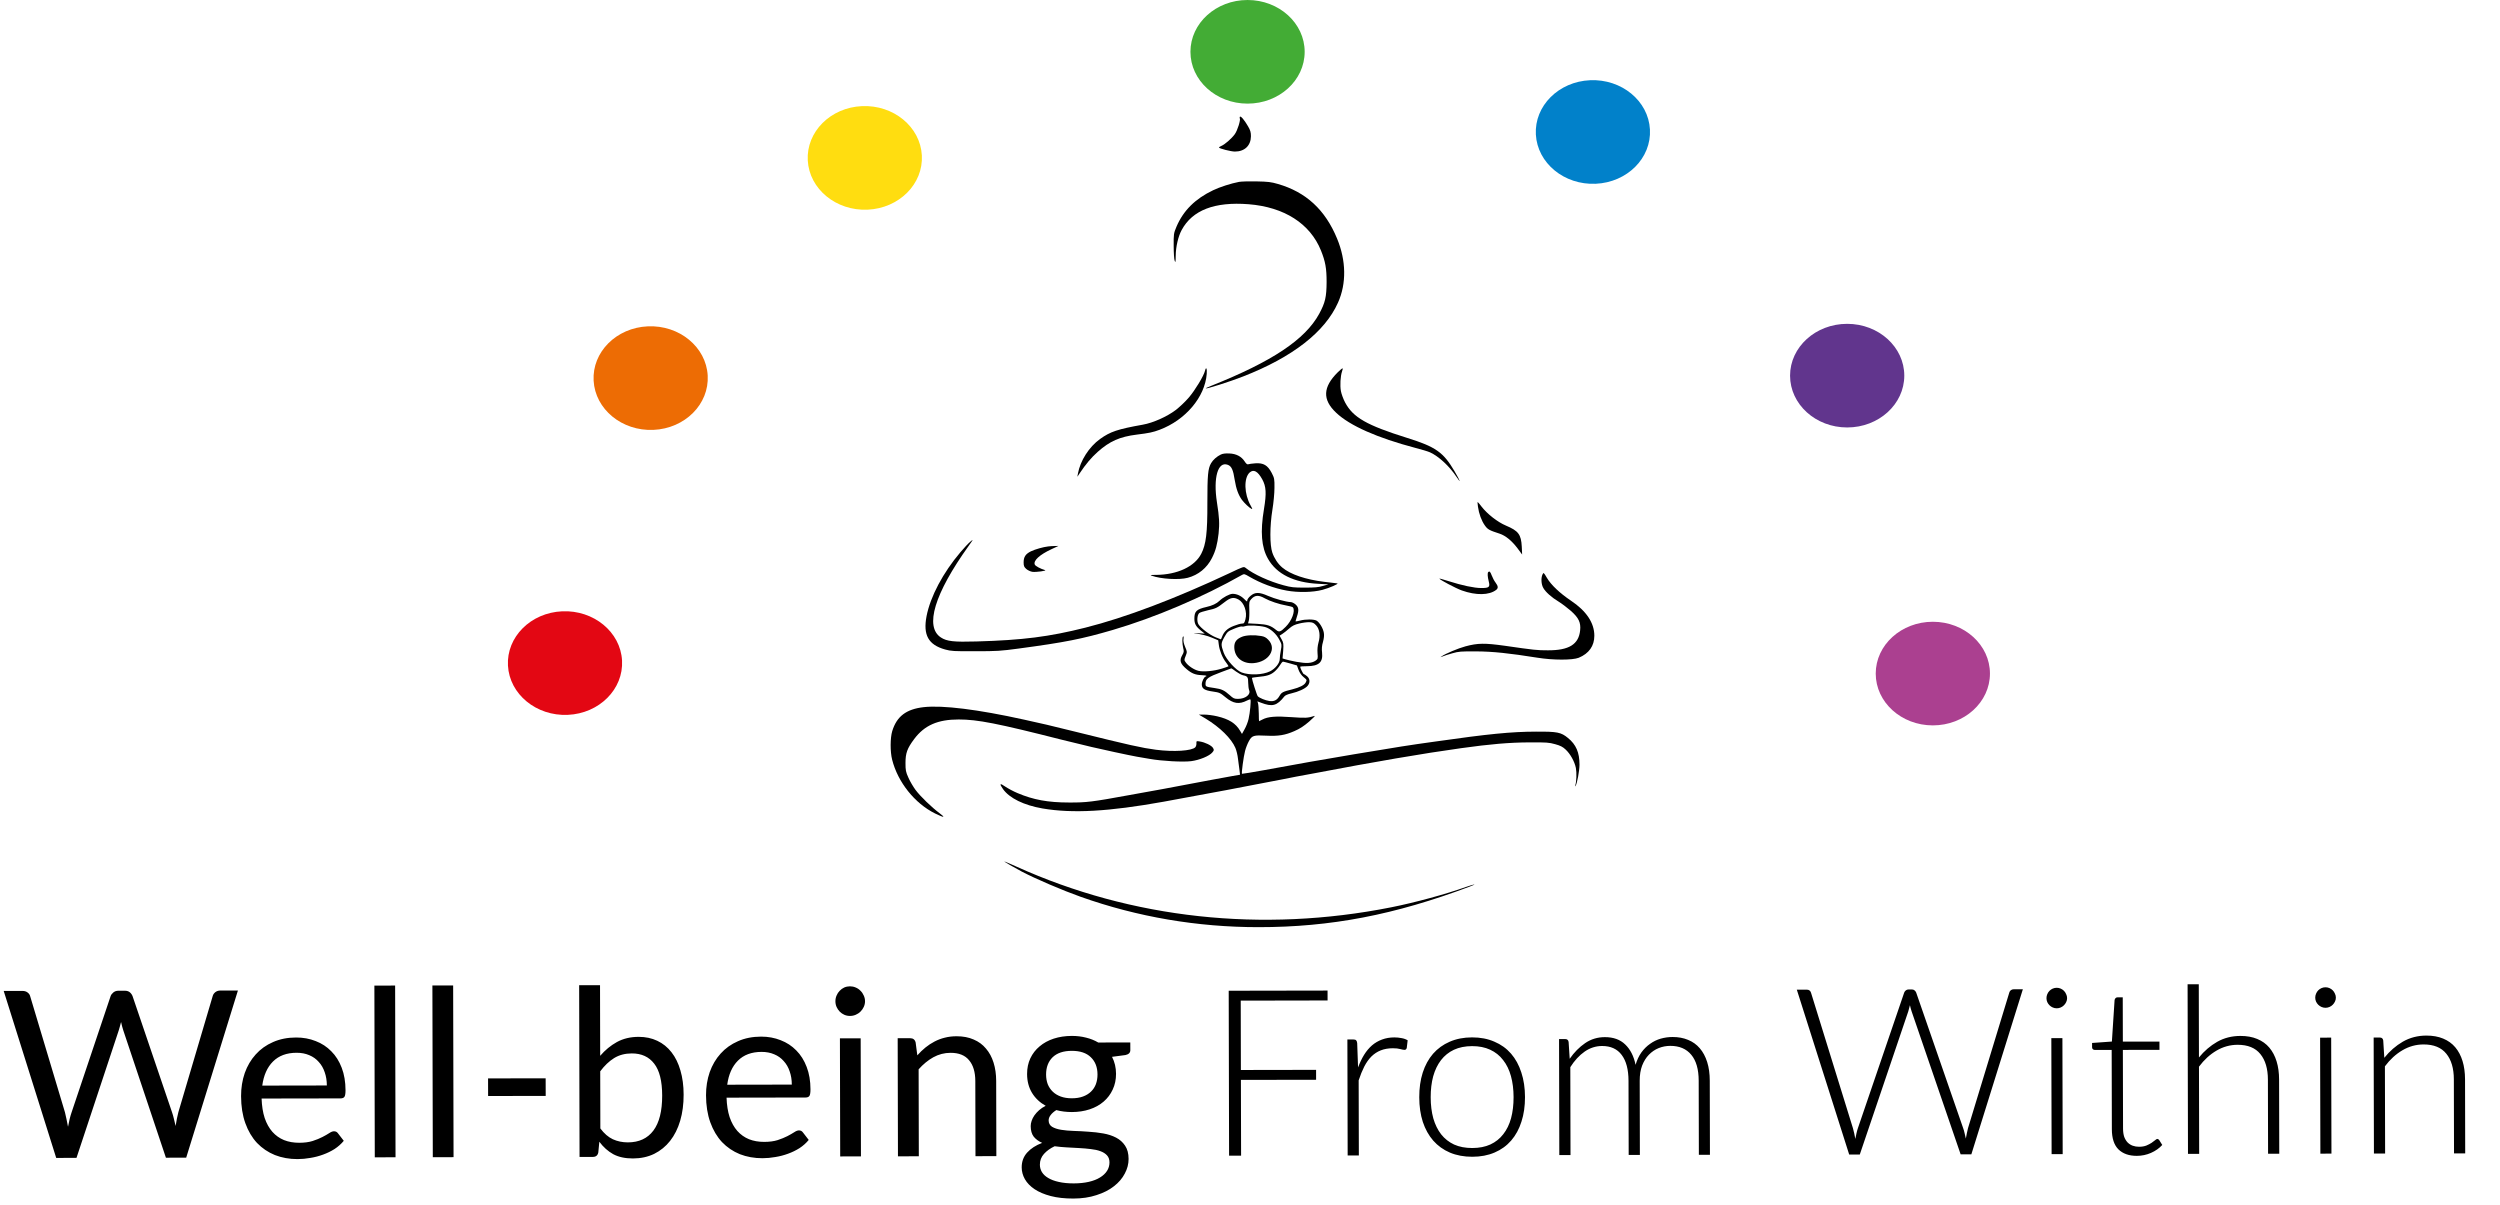 <svg width="193" height="93" viewBox="0 0 193 93" fill="none" xmlns="http://www.w3.org/2000/svg">
<path d="M18.367 76.468L14.374 89.372L12.808 89.375L9.518 79.544C9.488 79.448 9.458 79.346 9.427 79.238C9.403 79.13 9.376 79.016 9.346 78.897C9.316 79.017 9.286 79.131 9.256 79.239C9.227 79.347 9.197 79.449 9.167 79.545L5.905 89.388L4.339 89.391L0.286 76.502L1.735 76.499C1.891 76.499 2.02 76.537 2.122 76.615C2.231 76.693 2.3 76.792 2.33 76.912L5.015 85.871C5.057 86.033 5.096 86.207 5.133 86.392C5.175 86.578 5.215 86.776 5.251 86.986C5.293 86.776 5.334 86.578 5.376 86.392C5.423 86.2 5.474 86.026 5.528 85.87L8.54 76.9C8.576 76.798 8.645 76.705 8.746 76.621C8.854 76.531 8.983 76.485 9.133 76.485L9.637 76.484C9.793 76.484 9.919 76.522 10.015 76.6C10.111 76.678 10.184 76.777 10.232 76.897L13.277 85.855C13.331 86.011 13.379 86.179 13.422 86.359C13.47 86.539 13.516 86.728 13.558 86.926C13.588 86.728 13.62 86.538 13.656 86.358C13.691 86.178 13.73 86.01 13.772 85.854L16.424 76.885C16.454 76.777 16.52 76.681 16.621 76.597C16.729 76.513 16.858 76.47 17.008 76.47L18.367 76.468ZM25.233 83.799C25.232 83.427 25.177 83.088 25.069 82.782C24.966 82.47 24.812 82.203 24.608 81.982C24.41 81.754 24.166 81.581 23.878 81.461C23.59 81.336 23.262 81.273 22.896 81.274C22.128 81.275 21.52 81.502 21.071 81.952C20.628 82.397 20.353 83.016 20.247 83.808L25.233 83.799ZM26.539 88.071C26.341 88.311 26.105 88.522 25.829 88.703C25.554 88.877 25.257 89.022 24.939 89.136C24.628 89.251 24.304 89.335 23.968 89.39C23.632 89.451 23.299 89.481 22.969 89.482C22.339 89.483 21.757 89.379 21.223 89.17C20.694 88.955 20.234 88.644 19.843 88.237C19.458 87.823 19.157 87.314 18.94 86.709C18.722 86.103 18.613 85.407 18.611 84.621C18.61 83.985 18.704 83.391 18.895 82.838C19.092 82.286 19.373 81.809 19.738 81.406C20.103 80.997 20.549 80.678 21.076 80.449C21.604 80.214 22.198 80.096 22.858 80.095C23.404 80.094 23.908 80.186 24.37 80.371C24.839 80.55 25.241 80.814 25.578 81.161C25.921 81.502 26.189 81.928 26.382 82.437C26.575 82.941 26.672 83.517 26.674 84.165C26.675 84.417 26.648 84.585 26.594 84.669C26.54 84.753 26.439 84.795 26.288 84.796L20.195 84.807C20.215 85.383 20.294 85.884 20.433 86.31C20.578 86.735 20.777 87.092 21.029 87.379C21.282 87.661 21.582 87.874 21.931 88.017C22.279 88.154 22.669 88.222 23.101 88.222C23.503 88.221 23.848 88.175 24.136 88.085C24.43 87.988 24.681 87.886 24.891 87.777C25.101 87.669 25.275 87.57 25.413 87.479C25.556 87.383 25.679 87.335 25.781 87.335C25.913 87.334 26.015 87.385 26.088 87.487L26.539 88.071ZM30.504 76.085L30.535 89.342L28.933 89.345L28.902 76.088L30.504 76.085ZM34.983 76.076L35.014 89.333L33.412 89.336L33.381 76.079L34.983 76.076ZM37.678 83.253L42.124 83.245L42.128 84.604L37.682 84.612L37.678 83.253ZM46.347 87.116C46.642 87.511 46.964 87.79 47.312 87.951C47.666 88.112 48.054 88.192 48.474 88.192C49.332 88.19 49.988 87.886 50.443 87.279C50.897 86.672 51.123 85.769 51.12 84.569C51.118 83.453 50.912 82.634 50.503 82.113C50.099 81.586 49.523 81.323 48.773 81.324C48.251 81.325 47.795 81.446 47.406 81.687C47.022 81.927 46.666 82.267 46.337 82.706L46.347 87.116ZM46.334 81.509C46.717 81.064 47.148 80.709 47.628 80.444C48.113 80.179 48.671 80.046 49.301 80.045C49.835 80.044 50.315 80.145 50.742 80.349C51.174 80.552 51.541 80.848 51.842 81.237C52.142 81.621 52.372 82.088 52.529 82.64C52.692 83.192 52.775 83.813 52.776 84.503C52.778 85.241 52.689 85.913 52.511 86.519C52.332 87.126 52.072 87.645 51.731 88.078C51.396 88.504 50.986 88.838 50.501 89.079C50.015 89.314 49.469 89.432 48.863 89.433C48.263 89.434 47.756 89.324 47.342 89.103C46.933 88.876 46.575 88.555 46.268 88.142L46.189 88.97C46.142 89.198 46.004 89.312 45.776 89.313L44.741 89.315L44.711 76.058L46.322 76.055L46.334 81.509ZM61.128 83.731C61.127 83.359 61.072 83.02 60.963 82.714C60.861 82.402 60.707 82.136 60.502 81.914C60.304 81.686 60.061 81.513 59.772 81.393C59.484 81.268 59.157 81.206 58.791 81.206C58.023 81.208 57.414 81.434 56.965 81.885C56.522 82.33 56.248 82.948 56.142 83.74L61.128 83.731ZM62.433 88.003C62.236 88.244 61.999 88.454 61.724 88.635C61.448 88.809 61.152 88.954 60.834 89.068C60.522 89.183 60.198 89.268 59.862 89.322C59.527 89.383 59.194 89.413 58.864 89.414C58.234 89.415 57.651 89.311 57.117 89.103C56.588 88.888 56.129 88.576 55.738 88.169C55.353 87.756 55.052 87.246 54.834 86.641C54.617 86.035 54.507 85.339 54.505 84.553C54.504 83.917 54.599 83.323 54.789 82.771C54.986 82.219 55.267 81.741 55.632 81.338C55.997 80.93 56.444 80.611 56.971 80.382C57.498 80.147 58.092 80.029 58.752 80.027C59.298 80.026 59.802 80.118 60.265 80.303C60.733 80.483 61.136 80.746 61.473 81.093C61.815 81.435 62.083 81.86 62.276 82.37C62.47 82.873 62.567 83.449 62.569 84.097C62.569 84.349 62.542 84.517 62.489 84.601C62.435 84.685 62.333 84.728 62.183 84.728L56.09 84.739C56.109 85.315 56.188 85.816 56.327 86.242C56.472 86.668 56.671 87.024 56.924 87.312C57.176 87.593 57.477 87.806 57.825 87.949C58.174 88.087 58.564 88.155 58.996 88.154C59.398 88.153 59.743 88.108 60.031 88.017C60.324 87.92 60.576 87.818 60.786 87.71C60.995 87.601 61.169 87.502 61.307 87.412C61.451 87.315 61.574 87.267 61.676 87.267C61.808 87.267 61.91 87.317 61.982 87.419L62.433 88.003ZM66.444 80.157L66.465 89.274L64.863 89.277L64.842 80.16L66.444 80.157ZM66.78 77.294C66.78 77.45 66.747 77.597 66.682 77.735C66.622 77.868 66.538 77.988 66.43 78.096C66.329 78.198 66.206 78.279 66.062 78.34C65.924 78.4 65.777 78.43 65.621 78.43C65.465 78.431 65.318 78.401 65.18 78.341C65.048 78.281 64.931 78.201 64.829 78.099C64.726 77.991 64.645 77.871 64.585 77.739C64.524 77.602 64.494 77.454 64.494 77.299C64.493 77.142 64.523 76.996 64.583 76.857C64.642 76.713 64.723 76.59 64.825 76.488C64.927 76.38 65.043 76.296 65.175 76.235C65.313 76.175 65.46 76.145 65.616 76.144C65.772 76.144 65.919 76.174 66.057 76.234C66.201 76.293 66.325 76.377 66.427 76.485C66.535 76.587 66.619 76.71 66.68 76.853C66.746 76.991 66.779 77.138 66.78 77.294ZM70.817 81.472C71.014 81.249 71.224 81.048 71.445 80.867C71.667 80.687 71.9 80.534 72.146 80.407C72.398 80.275 72.662 80.175 72.937 80.109C73.219 80.036 73.522 79.999 73.846 79.999C74.344 79.998 74.782 80.081 75.161 80.248C75.545 80.41 75.864 80.643 76.116 80.949C76.375 81.248 76.571 81.611 76.704 82.037C76.837 82.462 76.904 82.933 76.905 83.449L76.918 89.254L75.307 89.257L75.294 83.452C75.292 82.762 75.132 82.228 74.813 81.851C74.501 81.468 74.023 81.276 73.381 81.278C72.907 81.279 72.463 81.394 72.05 81.622C71.642 81.851 71.265 82.161 70.918 82.551L70.933 89.265L69.322 89.268L69.301 80.151L70.264 80.15C70.492 80.149 70.634 80.26 70.688 80.482L70.817 81.472ZM82.751 84.788C83.075 84.787 83.36 84.742 83.606 84.651C83.852 84.561 84.058 84.435 84.226 84.272C84.394 84.11 84.519 83.918 84.603 83.696C84.686 83.467 84.728 83.218 84.727 82.948C84.726 82.39 84.554 81.947 84.211 81.617C83.874 81.288 83.385 81.124 82.743 81.125C82.095 81.126 81.6 81.292 81.259 81.623C80.924 81.954 80.757 82.398 80.758 82.956C80.759 83.226 80.801 83.475 80.886 83.703C80.976 83.924 81.106 84.116 81.274 84.278C81.442 84.44 81.65 84.565 81.896 84.655C82.142 84.744 82.427 84.789 82.751 84.788ZM85.652 89.733C85.651 89.511 85.588 89.331 85.461 89.193C85.335 89.055 85.164 88.948 84.948 88.87C84.737 88.792 84.491 88.739 84.209 88.709C83.927 88.674 83.627 88.647 83.309 88.63C82.997 88.613 82.679 88.595 82.355 88.578C82.031 88.561 81.719 88.531 81.419 88.49C81.083 88.646 80.808 88.845 80.592 89.085C80.383 89.32 80.278 89.596 80.279 89.914C80.279 90.118 80.331 90.307 80.433 90.481C80.542 90.66 80.704 90.813 80.92 90.939C81.137 91.07 81.407 91.172 81.731 91.243C82.061 91.32 82.448 91.359 82.892 91.358C83.324 91.357 83.711 91.317 84.053 91.239C84.395 91.16 84.683 91.049 84.916 90.904C85.156 90.76 85.338 90.588 85.464 90.39C85.59 90.192 85.652 89.973 85.652 89.733ZM87.259 80.478L87.261 81.072C87.261 81.27 87.135 81.396 86.884 81.45L85.849 81.587C86.054 81.983 86.157 82.421 86.158 82.901C86.159 83.345 86.073 83.75 85.9 84.116C85.733 84.477 85.499 84.786 85.2 85.044C84.9 85.303 84.541 85.502 84.121 85.641C83.701 85.779 83.246 85.849 82.754 85.85C82.328 85.851 81.925 85.801 81.547 85.699C81.356 85.82 81.209 85.949 81.107 86.087C81.005 86.219 80.955 86.355 80.955 86.493C80.956 86.709 81.043 86.873 81.217 86.987C81.397 87.095 81.632 87.172 81.92 87.22C82.208 87.267 82.535 87.296 82.901 87.308C83.273 87.319 83.651 87.339 84.035 87.369C84.425 87.392 84.803 87.436 85.169 87.501C85.542 87.567 85.872 87.674 86.16 87.824C86.448 87.973 86.68 88.18 86.855 88.443C87.035 88.707 87.126 89.049 87.127 89.469C87.128 89.859 87.03 90.237 86.832 90.603C86.641 90.97 86.363 91.294 85.998 91.577C85.632 91.866 85.183 92.094 84.649 92.263C84.122 92.439 83.525 92.527 82.859 92.528C82.193 92.529 81.611 92.464 81.112 92.333C80.614 92.202 80.2 92.026 79.869 91.805C79.539 91.583 79.289 91.326 79.121 91.032C78.958 90.744 78.876 90.441 78.875 90.123C78.874 89.673 79.014 89.292 79.296 88.98C79.577 88.667 79.963 88.417 80.455 88.23C80.185 88.111 79.969 87.952 79.806 87.755C79.65 87.551 79.571 87.278 79.57 86.936C79.57 86.804 79.594 86.669 79.641 86.531C79.689 86.387 79.76 86.246 79.856 86.108C79.958 85.963 80.081 85.828 80.224 85.702C80.368 85.576 80.536 85.464 80.728 85.368C80.277 85.117 79.925 84.784 79.672 84.371C79.419 83.951 79.292 83.466 79.291 82.914C79.29 82.47 79.373 82.067 79.54 81.707C79.713 81.341 79.953 81.031 80.258 80.779C80.563 80.52 80.926 80.322 81.346 80.183C81.771 80.044 82.236 79.974 82.74 79.973C83.136 79.972 83.505 80.017 83.847 80.106C84.19 80.189 84.502 80.315 84.784 80.482L87.259 80.478ZM95.784 77.249L95.796 82.603L101.602 82.593L101.603 83.358L95.798 83.368L95.812 89.219L94.885 89.22L94.856 76.485L102.487 76.471L102.489 77.236L95.784 77.249ZM104.842 82.406C104.979 82.04 105.134 81.716 105.308 81.433C105.487 81.145 105.691 80.902 105.918 80.703C106.152 80.505 106.409 80.355 106.691 80.252C106.979 80.143 107.297 80.089 107.645 80.088C107.831 80.088 108.014 80.105 108.194 80.141C108.374 80.171 108.533 80.227 108.671 80.311L108.601 80.905C108.571 81.001 108.514 81.049 108.43 81.05C108.358 81.05 108.247 81.029 108.097 80.987C107.953 80.945 107.761 80.925 107.521 80.925C107.173 80.926 106.864 80.981 106.594 81.089C106.33 81.192 106.091 81.348 105.875 81.558C105.666 81.769 105.48 82.03 105.319 82.343C105.164 82.649 105.02 83.003 104.889 83.405L104.903 89.201L104.039 89.203L104.018 80.248L104.477 80.247C104.579 80.247 104.651 80.268 104.693 80.31C104.735 80.352 104.763 80.424 104.775 80.525L104.842 82.406ZM113.642 80.086C114.284 80.085 114.858 80.195 115.362 80.416C115.873 80.631 116.302 80.939 116.651 81.34C117 81.742 117.265 82.227 117.447 82.797C117.634 83.36 117.728 83.993 117.73 84.695C117.731 85.397 117.64 86.03 117.455 86.595C117.277 87.159 117.014 87.642 116.667 88.045C116.319 88.448 115.891 88.758 115.382 88.975C114.878 89.192 114.305 89.301 113.663 89.302C113.021 89.303 112.445 89.196 111.935 88.981C111.43 88.766 111 88.458 110.646 88.056C110.297 87.655 110.029 87.173 109.841 86.609C109.66 86.045 109.568 85.412 109.567 84.71C109.565 84.008 109.654 83.375 109.833 82.811C110.017 82.241 110.283 81.754 110.63 81.352C110.983 80.949 111.412 80.639 111.915 80.422C112.425 80.199 113 80.087 113.642 80.086ZM113.662 88.627C114.196 88.626 114.661 88.535 115.056 88.354C115.458 88.167 115.79 87.903 116.053 87.56C116.323 87.218 116.523 86.806 116.654 86.326C116.784 85.84 116.849 85.297 116.848 84.697C116.847 84.103 116.779 83.563 116.646 83.077C116.513 82.591 116.311 82.178 116.04 81.836C115.776 81.489 115.442 81.222 115.039 81.037C114.643 80.852 114.178 80.76 113.644 80.761C113.11 80.762 112.642 80.856 112.24 81.043C111.845 81.229 111.513 81.497 111.243 81.845C110.98 82.188 110.78 82.602 110.643 83.088C110.512 83.575 110.448 84.115 110.449 84.709C110.45 85.309 110.518 85.852 110.651 86.338C110.79 86.817 110.992 87.228 111.256 87.569C111.527 87.911 111.861 88.174 112.257 88.359C112.66 88.539 113.128 88.628 113.662 88.627ZM120.379 89.172L120.359 80.217L120.836 80.216C120.986 80.216 121.073 80.291 121.097 80.441L121.181 81.737C121.528 81.238 121.926 80.835 122.375 80.528C122.825 80.222 123.331 80.067 123.895 80.067C124.549 80.065 125.072 80.253 125.463 80.63C125.86 81.008 126.128 81.532 126.267 82.204C126.374 81.838 126.524 81.519 126.715 81.249C126.912 80.979 127.137 80.756 127.389 80.582C127.64 80.401 127.913 80.269 128.207 80.184C128.506 80.1 128.812 80.057 129.124 80.057C129.568 80.056 129.968 80.13 130.322 80.279C130.676 80.423 130.977 80.638 131.223 80.926C131.47 81.213 131.66 81.567 131.793 81.987C131.926 82.406 131.993 82.886 131.994 83.426L132.007 89.15L131.152 89.152L131.139 83.428C131.137 82.552 130.947 81.886 130.568 81.431C130.188 80.97 129.648 80.74 128.946 80.741C128.634 80.742 128.334 80.799 128.046 80.914C127.765 81.028 127.513 81.2 127.292 81.428C127.076 81.65 126.903 81.93 126.771 82.266C126.646 82.602 126.584 82.992 126.585 83.436L126.598 89.16L125.734 89.162L125.721 83.438C125.719 82.568 125.544 81.902 125.195 81.441C124.851 80.98 124.347 80.75 123.681 80.751C123.195 80.752 122.745 80.897 122.332 81.185C121.919 81.474 121.551 81.874 121.228 82.385L121.243 89.171L120.379 89.172ZM156.165 76.37L152.189 89.112L151.361 89.114L147.574 78.069C147.525 77.919 147.483 77.763 147.447 77.601C147.411 77.763 147.369 77.919 147.322 78.069L143.576 89.128L142.757 89.13L138.714 76.403L139.479 76.401C139.653 76.401 139.764 76.481 139.812 76.643L143.049 87.104C143.116 87.344 143.177 87.617 143.231 87.923C143.261 87.767 143.291 87.623 143.32 87.491C143.35 87.353 143.386 87.224 143.427 87.104L147.003 76.63C147.027 76.564 147.069 76.507 147.129 76.459C147.189 76.41 147.261 76.386 147.345 76.386L147.597 76.386C147.681 76.386 147.75 76.409 147.804 76.457C147.858 76.499 147.9 76.556 147.93 76.628L151.554 87.088C151.597 87.202 151.633 87.328 151.663 87.466C151.7 87.604 151.733 87.748 151.763 87.898C151.793 87.748 151.82 87.607 151.843 87.475C151.873 87.337 151.903 87.208 151.932 87.088L155.121 76.615C155.139 76.549 155.178 76.492 155.238 76.443C155.304 76.395 155.379 76.371 155.463 76.371L156.165 76.37ZM159.218 80.144L159.239 89.099L158.384 89.1L158.363 80.145L159.218 80.144ZM159.58 77.056C159.58 77.164 159.557 77.266 159.509 77.362C159.467 77.452 159.41 77.534 159.338 77.606C159.266 77.678 159.183 77.735 159.087 77.777C158.991 77.819 158.889 77.841 158.781 77.841C158.673 77.841 158.571 77.82 158.475 77.778C158.379 77.736 158.294 77.68 158.222 77.608C158.15 77.536 158.093 77.455 158.051 77.365C158.009 77.269 157.987 77.167 157.987 77.059C157.987 76.951 158.008 76.849 158.049 76.753C158.091 76.651 158.148 76.564 158.22 76.492C158.292 76.42 158.375 76.362 158.471 76.32C158.567 76.278 158.669 76.257 158.777 76.257C158.885 76.257 158.987 76.277 159.083 76.319C159.179 76.361 159.264 76.418 159.336 76.49C159.408 76.561 159.465 76.648 159.507 76.75C159.556 76.846 159.58 76.948 159.58 77.056ZM164.966 89.232C164.36 89.233 163.885 89.066 163.543 88.731C163.206 88.395 163.037 87.877 163.035 87.175L163.021 81.055L161.734 81.057C161.668 81.057 161.614 81.039 161.572 81.003C161.53 80.968 161.509 80.916 161.509 80.85L161.508 80.517L163.038 80.407L163.246 77.202C163.258 77.148 163.282 77.1 163.318 77.058C163.354 77.016 163.405 76.995 163.471 76.995L163.876 76.994L163.884 80.414L166.71 80.409L166.711 81.048L163.885 81.053L163.899 87.128C163.9 87.374 163.93 87.587 163.99 87.767C164.057 87.941 164.144 88.085 164.252 88.198C164.367 88.312 164.499 88.396 164.649 88.45C164.799 88.503 164.961 88.53 165.135 88.53C165.351 88.529 165.537 88.499 165.693 88.439C165.849 88.372 165.984 88.303 166.097 88.231C166.211 88.153 166.304 88.084 166.376 88.023C166.448 87.957 166.505 87.924 166.547 87.924C166.595 87.924 166.643 87.954 166.691 88.014L166.926 88.391C166.698 88.644 166.408 88.848 166.054 89.005C165.707 89.156 165.344 89.231 164.966 89.232ZM169.759 81.636C170.172 81.131 170.642 80.728 171.17 80.427C171.703 80.126 172.299 79.975 172.959 79.974C173.451 79.973 173.884 80.05 174.256 80.206C174.634 80.361 174.947 80.585 175.194 80.879C175.44 81.172 175.627 81.526 175.754 81.94C175.881 82.353 175.945 82.821 175.946 83.343L175.959 89.067L175.095 89.069L175.082 83.345C175.08 82.505 174.887 81.848 174.502 81.375C174.117 80.896 173.531 80.657 172.745 80.658C172.163 80.659 171.617 80.811 171.108 81.111C170.605 81.406 170.156 81.818 169.761 82.347L169.776 89.079L168.912 89.081L168.882 75.986L169.746 75.984L169.759 81.636ZM179.967 80.105L179.988 89.06L179.133 89.061L179.112 80.106L179.967 80.105ZM180.329 77.017C180.329 77.125 180.306 77.227 180.258 77.323C180.216 77.413 180.159 77.494 180.087 77.567C180.016 77.639 179.932 77.696 179.836 77.738C179.74 77.78 179.638 77.801 179.53 77.802C179.422 77.802 179.32 77.781 179.224 77.739C179.128 77.697 179.044 77.64 178.971 77.569C178.899 77.497 178.842 77.416 178.8 77.326C178.758 77.23 178.736 77.128 178.736 77.02C178.736 76.912 178.757 76.81 178.799 76.714C178.84 76.612 178.897 76.525 178.969 76.453C179.041 76.38 179.125 76.323 179.221 76.281C179.316 76.239 179.418 76.218 179.526 76.218C179.634 76.217 179.736 76.238 179.833 76.28C179.929 76.322 180.013 76.379 180.085 76.451C180.157 76.522 180.214 76.609 180.257 76.711C180.305 76.807 180.329 76.909 180.329 77.017ZM184.069 81.663C184.482 81.146 184.958 80.731 185.497 80.418C186.042 80.105 186.648 79.948 187.314 79.947C187.806 79.946 188.238 80.023 188.61 80.178C188.989 80.334 189.301 80.558 189.548 80.852C189.795 81.145 189.981 81.499 190.108 81.913C190.235 82.326 190.299 82.794 190.301 83.316L190.314 89.04L189.45 89.042L189.437 83.318C189.435 82.478 189.241 81.821 188.856 81.348C188.471 80.869 187.885 80.63 187.099 80.631C186.517 80.632 185.972 80.783 185.462 81.084C184.959 81.379 184.51 81.791 184.115 82.32L184.131 89.052L183.267 89.053L183.246 80.099L183.723 80.098C183.873 80.097 183.96 80.172 183.985 80.322L184.069 81.663Z" fill="black"/>
<ellipse cx="149.215" cy="52" rx="4.409" ry="4" fill="#AB4090"/>
<ellipse rx="4.408" ry="4.001" transform="matrix(0.999 -0.044 0.054 0.999 43.618 51.19)" fill="#E30713"/>
<ellipse rx="4.408" ry="4.001" transform="matrix(0.999 -0.044 0.054 0.999 50.231 29.19)" fill="#ED6C04"/>
<ellipse rx="4.408" ry="4.001" transform="matrix(0.999 -0.044 0.054 0.999 122.972 10.19)" fill="#0181CA"/>
<ellipse cx="96.311" cy="4" rx="4.409" ry="4" fill="#43AC35"/>
<ellipse rx="4.408" ry="4.001" transform="matrix(0.999 -0.044 0.054 0.999 66.763 12.19)" fill="#FFDD10"/>
<path d="M95.719 9.013C95.698 9.051 95.691 9.109 95.712 9.134C95.791 9.249 95.533 10.073 95.325 10.361C95.074 10.705 94.559 11.152 94.286 11.267C94.186 11.306 94.107 11.363 94.107 11.389C94.107 11.465 95.039 11.701 95.332 11.701C96.085 11.701 96.564 11.242 96.572 10.52C96.572 10.214 96.529 10.06 96.35 9.754C96.056 9.249 95.784 8.93 95.719 9.013Z" fill="black"/>
<path d="M95.652 14.042C95.043 14.157 94.169 14.438 93.653 14.687C92.27 15.345 91.353 16.258 90.823 17.503C90.608 18.014 90.601 18.072 90.608 18.991C90.608 19.515 90.644 20.032 90.687 20.141C90.751 20.3 90.759 20.236 90.766 19.726C90.773 19.049 90.959 18.244 91.224 17.759C92.055 16.22 93.767 15.562 96.39 15.766C99.141 15.984 101.139 17.261 101.977 19.336C102.321 20.192 102.414 20.715 102.414 21.769C102.407 22.938 102.307 23.365 101.841 24.227C100.76 26.213 98.216 27.906 93.51 29.783C93.266 29.879 93.073 29.968 93.087 29.981C93.144 30.038 94.928 29.47 95.974 29.061C99.8 27.567 102.286 25.626 103.296 23.359C103.955 21.884 103.926 20.122 103.224 18.423C102.307 16.194 100.824 14.828 98.653 14.202C98.123 14.049 97.908 14.023 97.006 14.004C96.433 13.991 95.824 14.01 95.652 14.042Z" fill="black"/>
<path d="M93.03 28.614C92.936 29.01 92.263 30.122 91.783 30.683C91.518 30.996 91.059 31.43 90.766 31.654C90.092 32.165 89.018 32.644 88.23 32.784C86.267 33.136 85.722 33.321 84.927 33.889C84.075 34.502 83.394 35.568 83.215 36.565L83.172 36.807L83.337 36.558C83.817 35.837 84.246 35.326 84.748 34.879C85.679 34.055 86.446 33.717 87.764 33.551C88.703 33.436 89.01 33.372 89.519 33.18C91.525 32.427 93.022 30.651 93.159 28.87C93.194 28.442 93.108 28.276 93.03 28.614Z" fill="black"/>
<path d="M103.274 28.742C102.121 29.885 102.078 30.856 103.153 31.865C104.206 32.867 106.341 33.806 109.271 34.579C109.743 34.7 110.252 34.853 110.403 34.923C111.069 35.23 111.871 35.964 112.437 36.807C112.817 37.376 112.752 37.171 112.294 36.386C111.427 34.911 110.847 34.496 108.612 33.8C105.51 32.829 104.456 32.229 103.84 31.067C103.704 30.811 103.561 30.422 103.518 30.192C103.439 29.758 103.482 29.036 103.604 28.678C103.647 28.563 103.668 28.455 103.647 28.436C103.633 28.416 103.461 28.557 103.274 28.742Z" fill="black"/>
<path d="M94.248 35.09C93.933 35.243 93.646 35.498 93.495 35.76C93.252 36.169 93.209 36.692 93.209 38.825C93.216 41.143 93.109 42.024 92.736 42.752C92.227 43.742 90.895 44.368 89.247 44.381C88.825 44.381 88.767 44.394 88.91 44.445C89.634 44.706 91.038 44.783 91.697 44.604C92.514 44.387 93.173 43.851 93.56 43.084C93.847 42.523 93.975 42.044 94.076 41.181C94.154 40.415 94.133 39.956 93.947 38.774C93.653 36.878 94.018 35.6 94.778 35.881C95.072 35.984 95.201 36.265 95.322 37.063C95.43 37.74 95.609 38.225 95.881 38.595C96.075 38.851 96.44 39.196 96.597 39.272C96.705 39.33 96.698 39.291 96.547 39.023C96.046 38.136 96.01 36.897 96.476 36.475C96.784 36.207 97.099 36.38 97.443 36.999C97.751 37.561 97.78 38.078 97.579 39.298C97.285 41.054 97.378 42.248 97.894 43.148C98.56 44.317 99.886 44.975 101.77 45.07L102.558 45.115L102.128 45.236C101.791 45.339 101.498 45.364 100.731 45.364C99.879 45.364 99.685 45.345 99.098 45.185C98.016 44.898 96.769 44.33 96.175 43.851C96.017 43.723 96.017 43.729 94.921 44.247C90.744 46.213 86.883 47.676 83.788 48.455C80.994 49.157 78.974 49.419 75.385 49.521C73.637 49.572 73.099 49.515 72.641 49.215C71.366 48.391 72.139 45.83 74.783 42.139C75.155 41.616 75.163 41.603 74.905 41.82C74.761 41.941 74.418 42.305 74.145 42.631C72.799 44.215 71.824 46.054 71.53 47.567C71.251 49.023 71.666 49.777 72.963 50.141C73.436 50.268 73.601 50.281 75.299 50.275C76.975 50.275 77.247 50.255 78.63 50.07C82.241 49.585 83.516 49.33 85.901 48.634C89.183 47.669 92.851 46.105 95.903 44.374C96.046 44.298 96.096 44.31 96.44 44.515C97.314 45.026 98.346 45.415 99.334 45.594C100.208 45.754 101.354 45.734 102.092 45.536C102.63 45.396 103.396 45.058 103.239 45.038C103.181 45.026 102.73 44.975 102.236 44.917C100.803 44.745 99.614 44.342 98.99 43.812C98.661 43.538 98.374 43.104 98.224 42.663C98.023 42.082 98.023 40.626 98.231 39.342C98.317 38.825 98.388 38.072 98.388 37.669C98.396 36.973 98.381 36.91 98.174 36.507C97.858 35.913 97.543 35.728 96.92 35.767C96.669 35.786 96.418 35.818 96.361 35.843C96.289 35.869 96.204 35.805 96.089 35.626C95.845 35.243 95.437 35.026 94.9 35.007C94.599 34.994 94.398 35.019 94.248 35.09Z" fill="black"/>
<path d="M114.099 39.119C114.171 39.649 114.372 40.205 114.629 40.562C114.852 40.875 114.966 40.939 115.776 41.201C116.234 41.354 116.714 41.75 117.144 42.318L117.509 42.81L117.481 42.203C117.431 41.258 117.223 40.983 116.256 40.575C115.618 40.307 114.823 39.687 114.372 39.106C114.228 38.915 114.092 38.755 114.078 38.755C114.056 38.755 114.071 38.921 114.099 39.119Z" fill="black"/>
<path d="M80.922 42.184C80.536 42.229 79.927 42.401 79.59 42.561C79.174 42.765 79.024 42.995 79.024 43.416C79.024 43.691 79.06 43.774 79.225 43.921C79.332 44.017 79.54 44.119 79.69 44.144C79.963 44.189 80.872 44.061 80.672 44.01C80.335 43.914 79.934 43.704 79.884 43.583C79.762 43.282 80.249 42.829 81.166 42.401L81.711 42.146L81.424 42.152C81.266 42.152 81.044 42.171 80.922 42.184Z" fill="black"/>
<path d="M114.894 44.163C114.823 44.227 114.837 44.521 114.93 44.879C115.045 45.326 114.966 45.396 114.35 45.396C113.813 45.396 112.874 45.198 111.814 44.859C111.434 44.738 111.119 44.649 111.119 44.668C111.119 44.745 112.387 45.415 112.846 45.581C113.956 45.977 114.966 45.958 115.51 45.536C115.675 45.402 115.661 45.249 115.46 44.981C115.36 44.853 115.231 44.61 115.167 44.438C115.052 44.132 114.995 44.074 114.894 44.163Z" fill="black"/>
<path d="M119.085 44.342C118.956 44.598 118.978 45.115 119.143 45.39C119.315 45.703 119.788 46.124 120.332 46.45C120.561 46.59 120.984 46.909 121.263 47.152C121.872 47.688 122.051 48.059 121.987 48.659C121.879 49.745 121.127 50.211 119.501 50.204C118.648 50.204 118.469 50.185 116.17 49.853C114.608 49.636 114.092 49.642 113.132 49.898C112.581 50.045 111.578 50.466 111.291 50.671C111.169 50.754 111.176 50.754 111.37 50.677C111.492 50.626 111.828 50.511 112.122 50.434C112.609 50.294 112.781 50.281 113.949 50.287C115.26 50.294 116.506 50.428 118.677 50.773C119.895 50.971 121.399 50.971 121.879 50.779C122.667 50.453 123.083 49.866 123.083 49.081C123.083 48.084 122.467 47.165 121.27 46.367C120.425 45.798 119.745 45.16 119.422 44.611C119.171 44.183 119.164 44.183 119.085 44.342Z" fill="black"/>
<path d="M96.547 45.996C96.404 46.111 96.29 46.271 96.29 46.348C96.29 46.469 96.261 46.456 96.06 46.252C95.802 45.99 95.473 45.843 95.158 45.843C94.928 45.843 94.413 46.118 94.14 46.386C93.925 46.597 93.574 46.763 93.137 46.858C92.364 47.037 92.206 47.191 92.206 47.759C92.206 48.155 92.321 48.365 92.707 48.678L93.008 48.915L92.514 48.889C92.249 48.87 92.106 48.87 92.206 48.889C92.801 48.972 93.152 49.062 93.574 49.234L94.047 49.432L94.09 49.758C94.14 50.205 94.377 50.798 94.649 51.137C94.764 51.29 94.85 51.424 94.835 51.443C94.814 51.456 94.585 51.539 94.312 51.622C93.71 51.807 92.915 51.884 92.521 51.788C92.177 51.705 91.726 51.405 91.54 51.137C91.411 50.958 91.411 50.939 91.533 50.639C91.654 50.332 91.654 50.319 91.49 49.936C91.382 49.668 91.339 49.47 91.368 49.323C91.389 49.189 91.382 49.113 91.339 49.132C91.253 49.183 91.26 49.694 91.346 50.045C91.411 50.275 91.397 50.358 91.275 50.569C91.031 50.99 91.11 51.239 91.611 51.66C91.991 51.986 92.278 52.101 92.743 52.12C92.958 52.127 93.137 52.152 93.137 52.178C93.137 52.21 93.109 52.229 93.08 52.229C92.973 52.229 92.779 52.605 92.779 52.829C92.779 53.161 92.98 53.295 93.624 53.385C94.14 53.461 94.191 53.48 94.613 53.831C95.208 54.323 95.659 54.394 96.268 54.081C96.39 54.017 96.512 53.978 96.533 53.998C96.59 54.055 96.504 55.026 96.39 55.505C96.34 55.741 96.196 56.098 96.082 56.296L95.881 56.66L95.731 56.411C95.401 55.843 94.871 55.511 93.968 55.3C93.653 55.224 93.209 55.166 92.973 55.166H92.55L93.08 55.479C94.176 56.143 95.064 57.012 95.373 57.739C95.451 57.918 95.544 58.301 95.573 58.582C95.609 58.863 95.659 59.253 95.688 59.451L95.731 59.809L95.136 59.911C94.807 59.968 94.069 60.102 93.496 60.211C91.719 60.549 90.107 60.849 89.77 60.913C89.591 60.945 88.431 61.156 87.191 61.379C84.304 61.909 83.881 61.96 82.535 61.954C80.901 61.954 79.769 61.743 78.551 61.226C78.229 61.092 77.806 60.862 77.599 60.722C77.183 60.428 77.133 60.492 77.434 60.919C77.935 61.622 79.046 62.165 80.486 62.414C82.814 62.81 85.572 62.656 89.842 61.89C91.919 61.52 97.45 60.479 99.098 60.147C99.435 60.077 99.872 59.994 100.065 59.955C100.251 59.923 100.875 59.809 101.448 59.7C106.061 58.819 109.858 58.167 112.803 57.759C115.031 57.446 116.528 57.318 118.068 57.312C119.408 57.305 119.58 57.318 120.06 57.452C120.461 57.561 120.647 57.657 120.862 57.861C121.22 58.187 121.557 58.787 121.657 59.285C121.729 59.642 121.708 60.364 121.607 60.639C121.571 60.741 121.579 60.741 121.643 60.651C121.751 60.498 121.937 59.489 121.937 59.036C121.937 58.091 121.672 57.478 121.049 56.973C120.504 56.526 120.232 56.475 118.57 56.482C116.664 56.488 114.909 56.66 110.797 57.248C108.64 57.548 108.103 57.637 104.528 58.231C101.956 58.665 100.28 58.959 97.658 59.444C96.698 59.617 95.895 59.751 95.881 59.738C95.831 59.694 96.003 58.416 96.118 57.976C96.175 57.746 96.311 57.401 96.418 57.209C96.655 56.782 96.777 56.743 97.758 56.794C98.697 56.839 99.205 56.756 99.922 56.443C100.352 56.258 100.66 56.054 101.068 55.703C101.376 55.434 101.562 55.243 101.483 55.268C100.961 55.434 100.789 55.441 99.714 55.364C98.496 55.275 97.887 55.319 97.457 55.549C97.321 55.62 97.207 55.677 97.199 55.677C97.192 55.677 97.178 55.402 97.178 55.07C97.171 54.738 97.149 54.394 97.121 54.304L97.07 54.144L97.343 54.247C98.224 54.585 98.575 54.496 99.155 53.761C99.22 53.678 99.427 53.589 99.685 53.531C100.244 53.404 100.753 53.167 100.939 52.957C101.154 52.714 101.14 52.401 100.896 52.197C100.789 52.107 100.674 52.037 100.652 52.037C100.602 52.037 100.373 51.571 100.373 51.475C100.373 51.45 100.609 51.431 100.896 51.431C101.82 51.424 102.143 51.13 102.064 50.383C102.028 50.083 102.049 49.84 102.135 49.553C102.207 49.285 102.236 49.049 102.2 48.851C102.143 48.512 101.878 48.065 101.648 47.919C101.448 47.797 100.796 47.791 100.352 47.912C100.165 47.963 100.015 47.982 100.015 47.963C100.015 47.938 100.065 47.778 100.122 47.606C100.287 47.12 100.266 46.884 100.022 46.667C99.907 46.565 99.736 46.482 99.642 46.482C99.32 46.475 98.403 46.226 97.894 46.003C97.214 45.703 96.891 45.703 96.547 45.996ZM97.636 46.188C98.023 46.405 98.768 46.654 99.298 46.743C99.556 46.788 99.786 46.852 99.814 46.89C100.015 47.159 99.728 47.925 99.255 48.391C98.861 48.787 98.747 48.825 98.518 48.634C98.095 48.289 97.837 48.206 97.078 48.161L96.347 48.123L96.411 47.893C96.44 47.765 96.462 47.389 96.447 47.05C96.426 46.507 96.44 46.424 96.583 46.265C96.87 45.939 97.156 45.913 97.636 46.188ZM95.616 46.284C96.046 46.52 96.304 47.248 96.146 47.816C96.067 48.104 96.039 48.142 95.874 48.142C95.767 48.142 95.48 48.225 95.229 48.327C94.756 48.512 94.491 48.761 94.348 49.145C94.305 49.26 94.262 49.355 94.248 49.355C94.241 49.355 94.047 49.279 93.825 49.189C93.374 49.004 92.686 48.48 92.514 48.187C92.385 47.957 92.421 47.478 92.579 47.331C92.636 47.28 92.937 47.184 93.245 47.114C93.882 46.973 93.954 46.935 94.534 46.488C95 46.124 95.236 46.079 95.616 46.284ZM101.605 48.276C101.878 48.57 101.942 49.087 101.784 49.617C101.72 49.853 101.691 50.141 101.713 50.422C101.749 50.843 101.741 50.875 101.562 51.003C101.261 51.207 100.86 51.233 100.086 51.092C99.714 51.022 99.32 50.932 99.213 50.894L99.012 50.83L99.062 50.236C99.098 49.7 99.084 49.611 98.94 49.355L98.783 49.074L98.983 48.947C99.098 48.876 99.334 48.691 99.513 48.532C99.764 48.308 99.936 48.225 100.301 48.136C100.559 48.072 100.91 48.027 101.082 48.033C101.347 48.046 101.426 48.084 101.605 48.276ZM97.658 48.404C98.066 48.512 98.539 48.934 98.775 49.406C98.955 49.745 98.962 49.783 98.883 50.198C98.833 50.441 98.797 50.747 98.797 50.881C98.797 51.194 98.453 51.622 98.045 51.827C97.493 52.101 96.476 52.146 95.86 51.916C95.423 51.756 94.663 50.926 94.47 50.39C94.248 49.77 94.248 49.668 94.52 49.183C94.764 48.755 94.792 48.736 95.272 48.538C95.544 48.423 95.817 48.346 95.874 48.365C95.931 48.385 96.053 48.372 96.153 48.334C96.368 48.251 97.235 48.295 97.658 48.404ZM99.621 51.226L100.122 51.373L100.251 51.724C100.33 51.935 100.481 52.146 100.631 52.267C100.903 52.497 100.903 52.484 100.796 52.695C100.695 52.893 100.323 53.078 99.764 53.218C99.048 53.391 98.94 53.448 98.79 53.704C98.596 54.049 98.367 54.17 98.002 54.119C97.686 54.074 97.221 53.883 97.099 53.748C97.035 53.685 96.648 52.465 96.648 52.337C96.648 52.318 96.848 52.286 97.099 52.261C97.794 52.197 98.066 52.114 98.36 51.877C98.51 51.756 98.711 51.526 98.804 51.367C98.897 51.207 99.005 51.079 99.048 51.079C99.084 51.079 99.349 51.15 99.621 51.226ZM95.415 51.839C95.602 51.973 95.845 52.107 95.967 52.133C96.311 52.203 96.361 52.273 96.361 52.714C96.361 52.931 96.397 53.193 96.433 53.282C96.576 53.614 96.146 53.953 95.573 53.953C95.279 53.953 95.215 53.921 94.928 53.659C94.52 53.295 94.312 53.193 93.761 53.116C93.094 53.021 93.066 53.008 93.066 52.797C93.066 52.401 93.238 52.273 94.319 51.871C94.713 51.724 95.043 51.603 95.057 51.597C95.072 51.59 95.229 51.699 95.415 51.839Z" fill="black"/>
<path d="M95.888 49.157C95.458 49.33 95.286 49.559 95.286 49.955C95.293 50.747 95.917 51.264 96.784 51.194C97.966 51.092 98.596 50.09 97.908 49.387C97.743 49.215 97.6 49.138 97.364 49.1C96.819 49.004 96.21 49.029 95.888 49.157Z" fill="black"/>
<path d="M71.316 54.591C69.962 54.745 69.231 55.3 68.88 56.443C68.722 56.967 68.715 58.027 68.873 58.646C69.31 60.383 70.614 62.018 72.182 62.797C72.892 63.142 73.021 63.142 72.541 62.784C71.924 62.325 71.065 61.494 70.685 60.99C70.506 60.747 70.255 60.326 70.133 60.045C69.926 59.591 69.904 59.47 69.904 58.902C69.904 58.142 70.033 57.778 70.578 57.05C71.373 55.99 72.397 55.543 74.009 55.543C75.463 55.543 76.997 55.843 81.997 57.114C82.312 57.19 82.843 57.324 83.179 57.401C83.516 57.478 83.996 57.599 84.254 57.663C84.856 57.81 87.248 58.327 87.764 58.416C87.979 58.455 88.416 58.531 88.731 58.582C89.691 58.755 91.332 58.844 91.962 58.761C92.6 58.678 93.366 58.365 93.596 58.084C93.732 57.918 93.732 57.893 93.639 57.733C93.517 57.542 93.03 57.305 92.621 57.241C92.364 57.197 92.356 57.203 92.364 57.395C92.371 57.503 92.328 57.631 92.278 57.688C92.012 57.969 90.615 58.059 89.233 57.88C88.137 57.733 87.284 57.548 82.964 56.475C80.815 55.945 80.629 55.9 79.06 55.556C75.478 54.764 72.784 54.432 71.316 54.591Z" fill="black"/>
<path d="M77.519 66.494C77.519 66.526 78.264 66.96 78.881 67.286C79.941 67.842 82.026 68.736 83.43 69.234C87.821 70.792 92.435 71.577 97.156 71.577C102.73 71.577 107.666 70.632 113.469 68.442C114.078 68.212 113.848 68.238 113.189 68.468C111.599 69.036 109.228 69.681 107.394 70.045C97.436 72.024 87.37 70.926 78.472 66.903C77.949 66.673 77.519 66.482 77.519 66.494Z" fill="black"/>
<ellipse cx="142.602" cy="29" rx="4.409" ry="4" fill="#61358D"/>
</svg>
